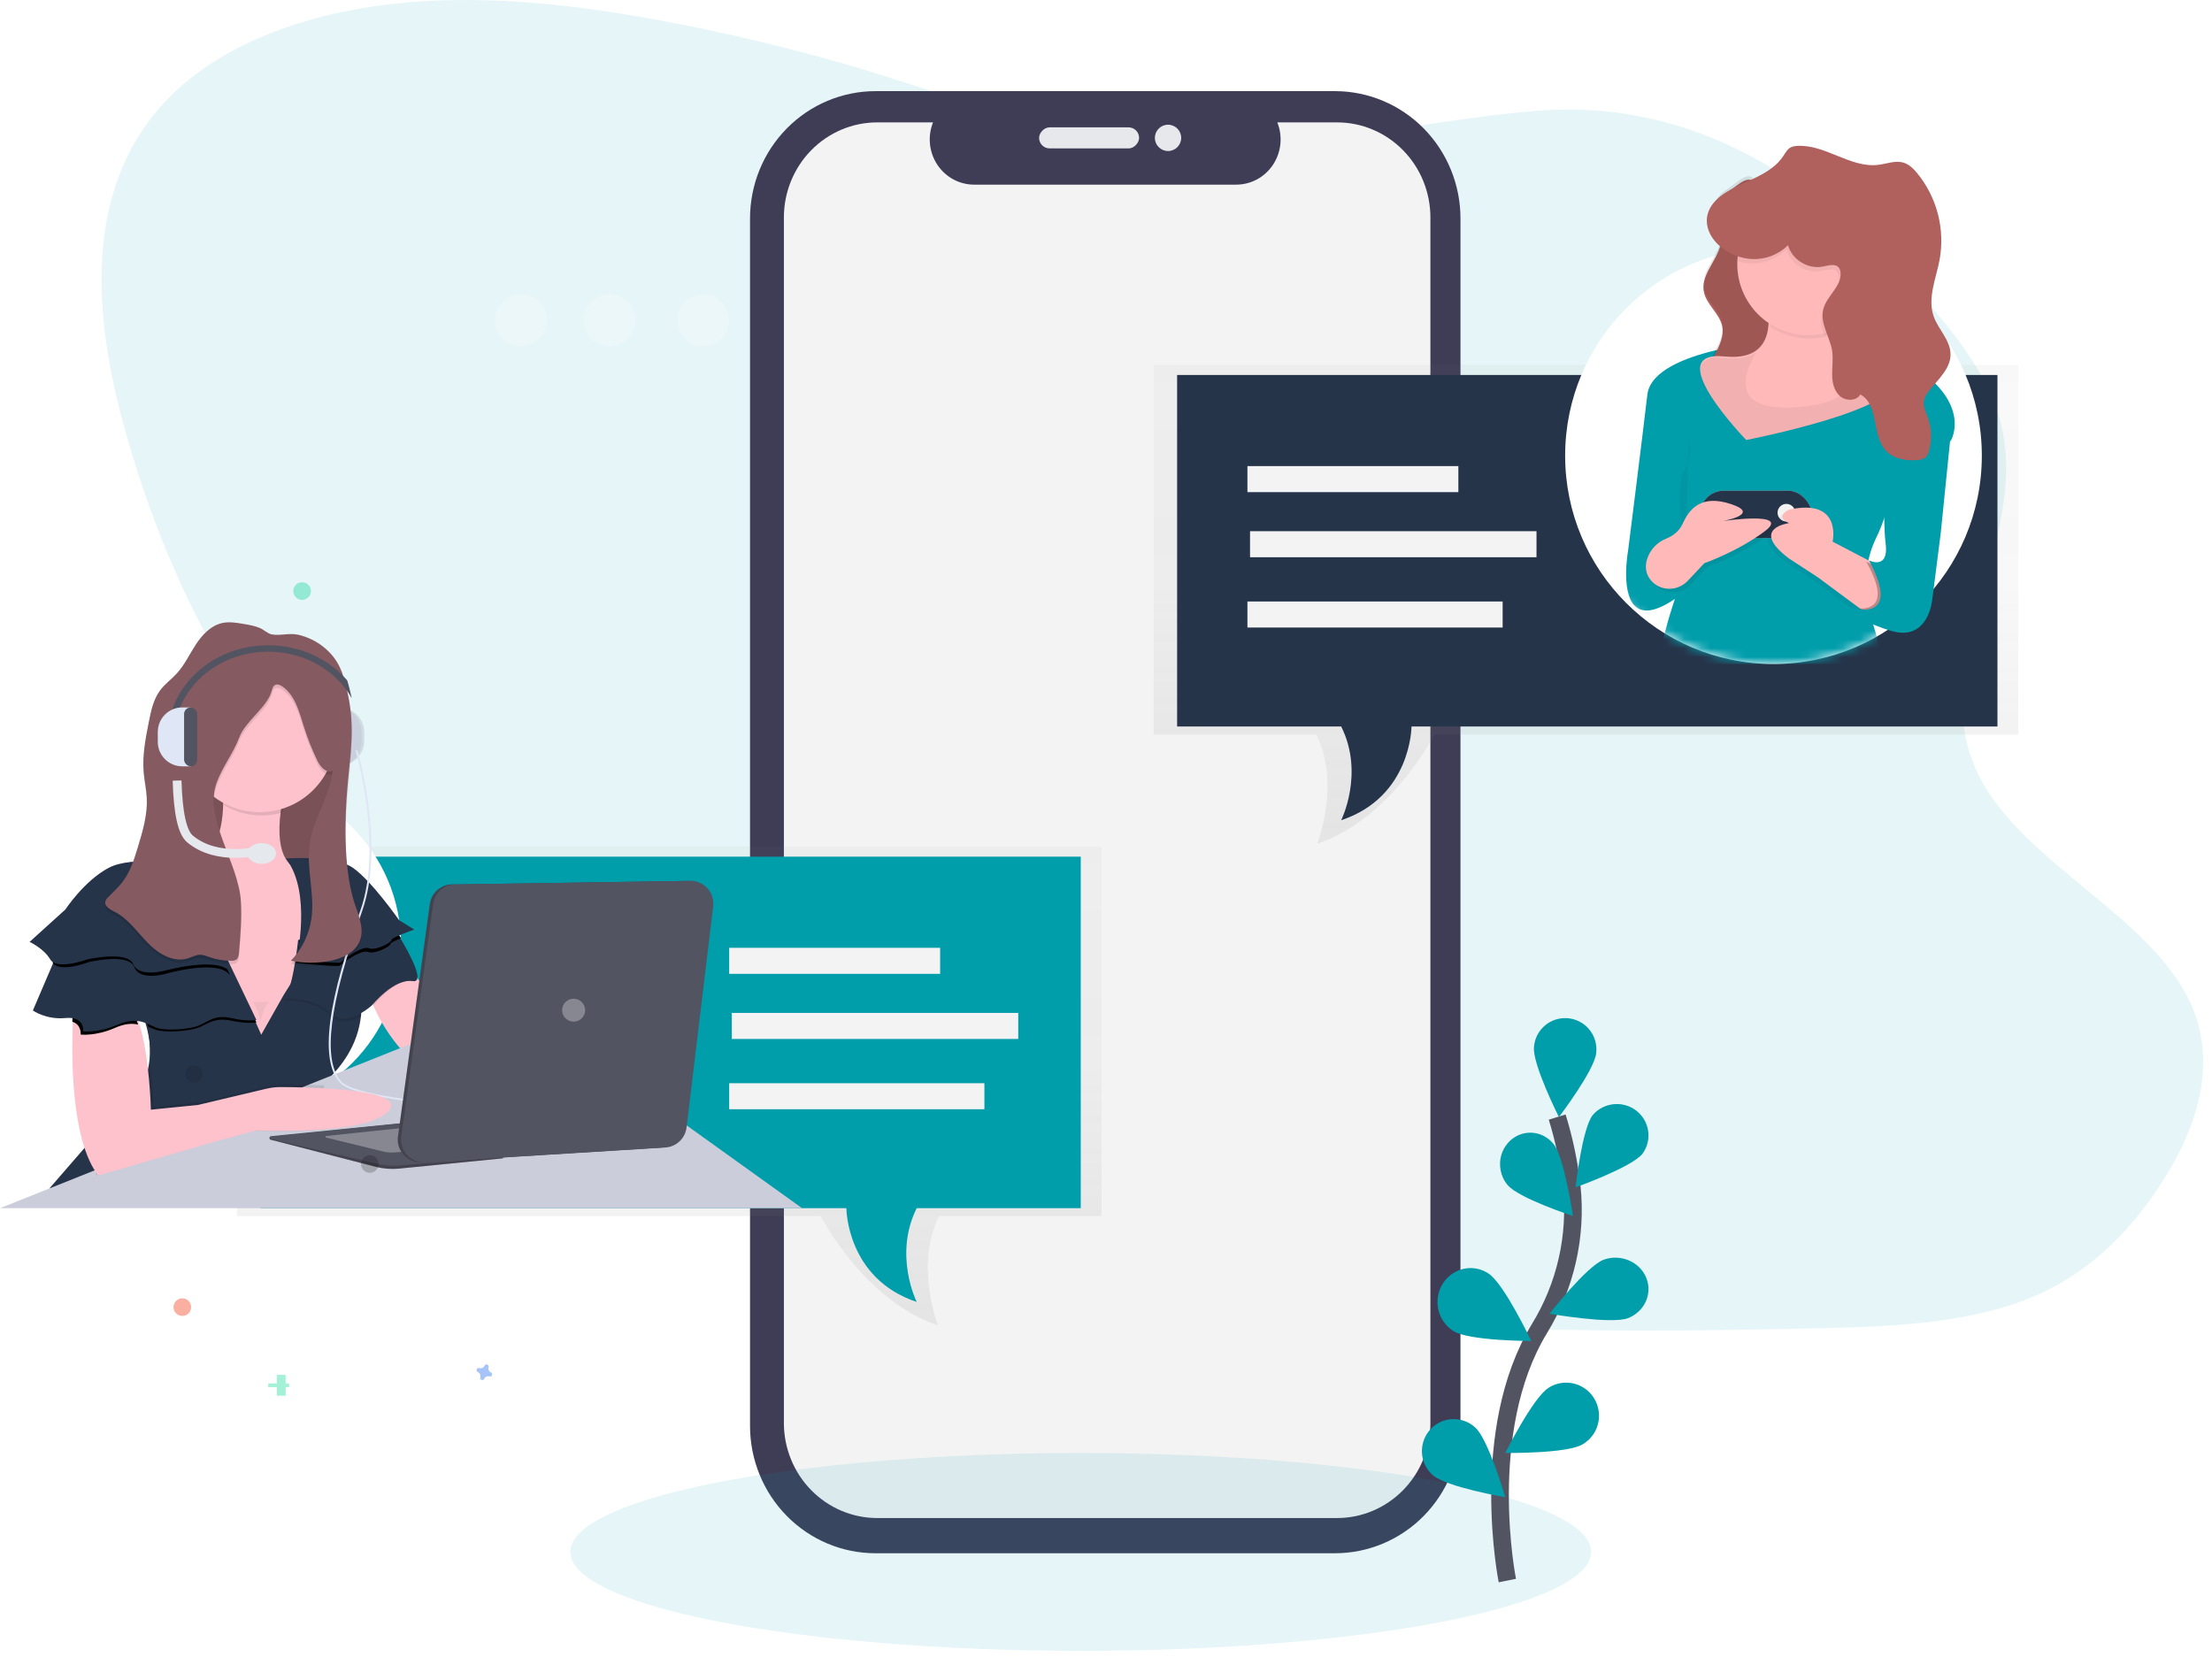 <svg xmlns="http://www.w3.org/2000/svg" xmlns:xlink="http://www.w3.org/1999/xlink" width="251" height="188" viewBox="0 0 251 188">
    <defs>
        <linearGradient id="prefix__a" x1="50%" x2="50%" y1="100%" y2="0%">
            <stop offset="0%" stop-color="gray" stop-opacity=".25"/>
            <stop offset="54%" stop-color="gray" stop-opacity=".12"/>
            <stop offset="100%" stop-color="gray" stop-opacity=".1"/>
        </linearGradient>
        <filter id="prefix__d" width="308.3%" height="350%" x="-108.3%" y="-130%" filterUnits="objectBoundingBox">
            <feOffset dy="2" in="SourceAlpha" result="shadowOffsetOuter1"/>
            <feGaussianBlur in="shadowOffsetOuter1" result="shadowBlurOuter1" stdDeviation="2"/>
            <feColorMatrix in="shadowBlurOuter1" result="shadowMatrixOuter1" values="0 0 0 0 0 0 0 0 0 0 0 0 0 0 0 0 0 0 0.5 0"/>
            <feMerge>
                <feMergeNode in="shadowMatrixOuter1"/>
                <feMergeNode in="SourceGraphic"/>
            </feMerge>
        </filter>
        <circle id="prefix__b" cx="23.641" cy="23.641" r="23.641"/>
    </defs>
    <g fill="none" fill-rule="evenodd">
        <g fill-rule="nonzero" opacity=".5" transform="translate(19.8 56.442)">
            <g fill="#47E6B1">
                <path d="M0.973 0H1.973V2.364H0.973z" transform="translate(10.638 99.586)"/>
                <path d="M0.973 0L1.391 0 1.391 2.364 0.973 2.364z" transform="translate(10.638 99.586) rotate(90 1.182 1.182)"/>
            </g>
            <g fill="#47E6B1">
                <path d="M0.973 0H1.973V2.364H0.973z" transform="translate(87.175 26.891)"/>
                <path d="M0.973 0L1.391 0 1.391 2.364 0.973 2.364z" transform="translate(87.175 26.891) rotate(90 1.182 1.182)"/>
            </g>
            <g fill="#47E6B1">
                <path d="M0.973 0H1.973V2.364H0.973z" transform="translate(96.04 85.402)"/>
                <path d="M0.973 0L1.391 0 1.391 2.364 0.973 2.364z" transform="translate(96.04 85.402) rotate(90 1.182 1.182)"/>
            </g>
            <g fill="#47E6B1">
                <path d="M0.973 0H1.973V2.364H0.973z" transform="translate(69.74)"/>
                <path d="M0.973 0L1.391 0 1.391 2.364 0.973 2.364z" transform="translate(69.74) rotate(90 1.182 1.182)"/>
            </g>
            <path fill="#4D8AF0" d="M35.906 99.31c-.225-.102-.34-.355-.266-.59.006-.019.01-.037.01-.055.008-.108-.057-.208-.159-.246-.101-.037-.215-.003-.28.083-.011.015-.02.031-.027.048-.101.225-.354.34-.59.266-.018-.006-.036-.01-.055-.01-.108-.007-.207.057-.245.16-.037.1-.004.215.083.28.015.01.031.02.048.026.225.101.34.355.266.59-.006.018-.01.036-.01.055-.008.108.057.208.159.245.101.038.215.004.28-.083.011-.015.02-.03.027-.048.101-.225.354-.34.59-.266.018.006.036.01.055.011.108.007.207-.058.245-.16.037-.101.004-.215-.083-.28-.015-.01-.031-.02-.048-.027zM8.127 54.978c-.225-.1-.34-.352-.266-.587.006-.017.01-.036.01-.054.008-.107-.057-.207-.158-.244-.102-.037-.216-.004-.28.083-.011.014-.02.03-.027.047-.101.224-.355.338-.59.265-.018-.006-.036-.01-.055-.01-.108-.008-.207.057-.245.158-.037.1-.003.214.083.279.015.01.031.02.048.026.225.1.34.353.266.587-.006.018-.01.036-.01.055-.012.11.052.213.155.252.103.04.22.005.285-.084.01-.015.02-.031.027-.048.1-.224.354-.338.59-.265.017.006.036.01.054.011.108.007.208-.058.245-.159.038-.1.004-.214-.083-.279-.015-.013-.031-.024-.049-.033zM23.198 67.094c-.225-.1-.34-.353-.266-.587.006-.018.01-.036.01-.054.008-.108-.057-.207-.159-.244-.101-.037-.215-.004-.28.083-.01.014-.02.03-.026.047-.102.224-.355.338-.59.265-.018-.006-.036-.01-.055-.011-.108-.007-.207.058-.245.159-.037.1-.003.214.083.279.015.01.031.02.048.026.225.1.34.353.266.587-.006.018-.01.036-.01.054-.012.11.052.213.155.253.103.04.22.005.285-.085.01-.014.02-.03.027-.047.1-.224.354-.338.59-.265.017.006.035.01.054.01.108.008.208-.057.245-.158.037-.1.004-.214-.083-.279-.015-.013-.031-.024-.05-.033zM109.782 100.191c-.225-.1-.34-.353-.266-.587.006-.018.01-.036.01-.054.008-.108-.057-.207-.159-.244-.101-.037-.215-.004-.28.082-.01.015-.02.031-.027.048-.1.224-.354.338-.59.264-.017-.005-.035-.009-.054-.01-.108-.007-.207.058-.245.159-.037.1-.004.214.083.279.015.01.031.02.048.026.225.1.34.353.266.587-.006.018-.01.036-.011.054-.011.11.052.213.156.253.103.04.22.004.285-.085.01-.014.02-.03.027-.047.1-.224.354-.338.59-.265.017.006.035.01.054.01.108.008.208-.057.245-.158.037-.1.004-.214-.083-.279-.015-.013-.031-.024-.05-.033z"/>
            <circle cx=".887" cy="91.903" r="1" fill="#F55F44"/>
            <circle cx="95.154" cy="8.865" r="1" fill="#4D8AF0"/>
            <circle cx="14.48" cy="10.638" r="1" fill="#47E6B1"/>
            <circle cx="96.04" cy="48.168" r="1" fill="#F55F44"/>
        </g>
        <g transform="translate(11.525)">
            <path fill="#009DAB" fill-rule="nonzero" d="M116.448 16.408c-8.539-1.022-16.525-4.163-24.584-6.82C82.9 6.65 73.755 4.29 64.487 2.526 54.613.64 44.434-.59 34.535.289c-9.899.879-19.557 4.038-25.871 9.814-10.697 9.798-9.794 24.65-6.261 37.74 4.192 15.53 11.44 30.883 23.305 44.11 8.433 9.402 19.015 17.542 29.503 25.622 5.929 4.559 11.913 9.15 18.838 12.735 6.442 3.33 13.556 5.719 20.619 8.073 7.542 2.516 15.102 5.047 22.889 6.97 24.854 6.14 51.019 5.948 76.601 5.402 9.004-.19 18.415-.504 25.968-4.015 5.886-2.745 10.08-7.193 13.258-11.935 4.158-6.213 6.783-13.627 3.83-20.557-4.353-10.22-19.271-16.242-24.238-26.308-6.364-12.916 5.998-26.568 2.5-40.013-1.455-5.593-5.558-10.649-9.906-15.363-10.371-11.242-24.156-21.481-42.683-19.985-15.686 1.262-29.993 5.801-46.44 3.83z" opacity=".1"/>
            <g>
                <path fill="#3F3D56" fill-rule="nonzero" d="M81.514 39.432h-.898V14.456c0-3.834-1.5-7.511-4.172-10.222C73.774 1.523 70.151 0 66.374 0H14.242c-3.777 0-7.4 1.523-10.07 4.234C1.5 6.944 0 10.622 0 14.456v137.02c0 3.834 1.5 7.511 4.171 10.222 2.671 2.711 6.294 4.234 10.07 4.234h52.133c3.777 0 7.4-1.523 10.07-4.234 2.671-2.71 4.172-6.388 4.171-10.221V57.21h.899V39.432z" transform="translate(73.582 10.343)"/>
                <g fill="#E6E8EC" fill-rule="nonzero" transform="translate(73.582 10.343) matrix(1 0 0 -1 32.801 6.797)">
                    <rect width="11.348" height="2.389" y=".299" rx="1.195" transform="rotate(180 5.674 1.493)"/>
                    <circle cx="14.632" cy="1.493" r="1.493" transform="rotate(180 14.632 1.493)"/>
                </g>
                <path fill="#F3F3F4" d="M59.833 3.546c.633 1.581.452 3.38-.483 4.797-.935 1.418-2.501 2.268-4.177 2.268H25.425c-1.676 0-3.242-.85-4.176-2.268-.935-1.417-1.116-3.216-.483-4.797h-6.331c-2.81 0-5.504 1.137-7.49 3.162-1.987 2.024-3.103 4.77-3.103 7.632v136.802c0 2.863 1.116 5.608 3.102 7.632 1.987 2.025 4.681 3.162 7.49 3.162h52.177c2.81 0 5.504-1.137 7.49-3.162 1.987-2.024 3.103-4.77 3.103-7.632V14.34c0-2.863-1.116-5.608-3.103-7.632-1.986-2.025-4.68-3.162-7.49-3.162h-6.778z" transform="translate(73.582 10.343)"/>
            </g>
            <ellipse cx="111.111" cy="176.123" fill="#009DAB" fill-rule="nonzero" opacity=".1" rx="57.92" ry="11.229"/>
            <path stroke="#535461" stroke-width="2" d="M159.517 179.374s-3.416-16.946 3.62-28.56c2.981-4.852 4.275-10.521 3.686-16.155-.303-2.673-.856-5.312-1.651-7.886"/>
            <path fill="#009DAB" fill-rule="nonzero" d="M169.602 119.49c-.179 1.95-4.233 7.283-4.233 7.283s-3.012-5.981-2.832-7.933c.091-1.282.868-2.414 2.03-2.96 1.164-.546 2.53-.42 3.575.328 1.043.749 1.601 2.003 1.457 3.28l.003.002zM174.862 130.928c-1.225 1.543-7.604 3.824-7.604 3.824s.73-6.674 1.956-8.218c1.254-1.444 3.435-1.655 4.947-.477 1.512 1.177 1.818 3.325.695 4.87h.006zM173.206 149.595c-1.93.721-8.903-.502-8.903-.502s4.219-5.412 6.15-6.134c1.92-.685 4.064.22 4.816 2.032.753 1.812-.166 3.862-2.063 4.604zM168.07 163.909c-1.759 1.075-8.791.983-8.791.983s3.169-6.325 4.928-7.4c1.14-.722 2.576-.77 3.76-.124 1.183.646 1.928 1.884 1.95 3.24.021 1.355-.684 2.617-1.846 3.3zM159.546 134.483c1.234 1.5 7.416 3.52 7.416 3.52s-.97-6.672-2.202-8.169c-.792-.99-2.035-1.46-3.253-1.23-1.218.23-2.223 1.126-2.63 2.344-.405 1.217-.15 2.568.669 3.535zM153.402 151.057c1.754 1.127 8.832 1.13 8.832 1.13s-3.103-6.532-4.86-7.661c-1.136-.752-2.578-.817-3.775-.17-1.196.645-1.96 1.903-2.002 3.29-.04 1.389.649 2.692 1.805 3.411zM151.073 167.422c1.488 1.333 8.206 2.495 8.206 2.495s-1.912-6.575-3.402-7.908c-.96-.886-2.32-1.184-3.558-.78-1.24.405-2.166 1.448-2.424 2.732-.259 1.283.19 2.607 1.176 3.463l.002-.002z"/>
            <circle cx="47.577" cy="36.348" r="2.955" fill="#FFF" fill-rule="nonzero" opacity=".2"/>
            <circle cx="57.624" cy="36.348" r="2.955" fill="#FFF" fill-rule="nonzero" opacity=".2"/>
            <circle cx="68.262" cy="36.348" r="2.955" fill="#FFF" fill-rule="nonzero" opacity=".2"/>
        </g>
        <g fill-rule="nonzero">
            <path fill="url(#prefix__a)" d="M98.109.032V41.98H31.863s-4.89 9.602-13.302 12.395c0 0 2.684-6.802-.118-12.395H0V.032h98.109z" opacity=".5" transform="translate(130.91 41.371)"/>
            <path fill="#26344A" d="M95.745 1.182v39.894h-66.49s0 7.978-7.978 10.638c0 0 2.66-5.32 0-10.638H2.66V1.182h93.085z" transform="translate(130.91 41.371)"/>
            <g fill="#F3F3F4">
                <path d="M0 0H23.936V2.955H0zM.296 7.388H32.802V10.343H.296zM0 15.366H28.96V18.321H0z" transform="translate(130.91 41.371) translate(10.638 11.525)"/>
            </g>
        </g>
        <g fill-rule="nonzero">
            <path fill="url(#prefix__a)" d="M98.109.032V41.98H31.863s-4.89 9.602-13.302 12.395c0 0 2.684-6.802-.118-12.395H0V.032h98.109z" opacity=".5" transform="translate(26.891 96.04) matrix(-1 0 0 1 98.109 0)"/>
            <path fill="#009DAB" d="M2.66 1.182v39.894h66.489s0 7.978 7.979 10.638c0 0-2.66-5.32 0-10.638h18.617V1.182H2.66z" transform="translate(26.891 96.04)"/>
            <g fill="#F3F3F4">
                <path d="M0 0H23.936V2.955H0zM.296 7.388H32.802V10.343H.296zM0 15.366H28.96V18.321H0z" transform="translate(26.891 96.04) translate(55.851 11.525)"/>
            </g>
        </g>
        <g>
            <g transform="translate(177.6 16.548) translate(0 11.525)">
                <mask id="prefix__c" fill="#fff">
                    <use xlink:href="#prefix__b"/>
                </mask>
                <use fill="#FFF" xlink:href="#prefix__b"/>
                <path fill="#009DAB" fill-rule="nonzero" d="M43.954 21.517c-.047.14-.106.274-.176.403l-2.58 1.962-.328.251-4.303 3.273s.395.688-.17 2.705c-.298 1.022-.686 2.015-1.159 2.97-.39.82-.679 1.686-.858 2.576v.04c-.032.164-.06.327-.083.488-.24 1.608-.193 3.245.138 4.837.004.022.008.043.014.064.09.431.176.725.21.834l.017.051s.091.243.228.666l.011.038c.485 1.504.844 3.044 1.075 4.606H10.516c.46-2.409 1.078-4.785 1.85-7.114l.093-.276c-.155.106-.307.206-.453.297-1.765 1.104-2.937 1.22-3.705.794-2.14-1.186-1.156-6.577-1.156-6.577s1.638-12.986 2.183-17.687c.313-2.703 4.321-4.233 7.87-5.066 1.803-.416 3.631-.713 5.473-.889h.038s-.053.065-.142.19l-.012.015c-.066.087-.152.198-.247.334-.627.855-1.148 1.783-1.55 2.764-.589 1.544-.69 3.23 1.032 4.086.868.433 2.196.656 4.155.549 3.028-.167 4.687-.797 5.52-1.599.354-.327.594-.759.685-1.231.218-1.15-.484-2.361-.972-3.038-.135-.187-.28-.366-.433-.538l4.977.354c2.438.16 4.731 1.213 6.437 2.957.117.119.231.244.341.378 2.175 2.514 1.77 4.67 1.454 5.533z" mask="url(#prefix__c)"/>
            </g>
            <g fill-rule="nonzero" transform="translate(177.6 16.548) translate(9.16)">
                <path fill="#B0605D" d="M9.42 5.161c-.627.423-1.284.912-1.506 1.63-.36 1.158.544 2.32.632 3.53.163 2.196-2.348 4.012-1.978 6.186.253 1.49 1.796 2.502 2.093 3.98.433 2.161-1.932 4.066-1.746 6.255.1 1.17.92 2.163 1.851 2.887 1.309 1.014 2.875 1.65 4.526 1.839-.11-1.879-1.519-3.59-1.276-5.457.167-1.28 1.076-2.328 1.603-3.509.925-2.073.628-4.473.075-6.672-.554-2.198-1.356-4.372-1.396-6.633-.025-1.365.622-3.369.147-4.663-.576-1.57-1.951-.097-3.026.627z"/>
                <path fill="#000" d="M9.42 4.777c-.627.423-1.284.912-1.506 1.63-.36 1.159.544 2.32.632 3.53.163 2.197-2.348 4.012-1.978 6.186.253 1.49 1.796 2.502 2.093 3.98.433 2.161-1.932 4.066-1.746 6.256.1 1.169.92 2.162 1.851 2.886 1.309 1.014 2.875 1.65 4.526 1.839-.11-1.879-1.519-3.59-1.276-5.457.167-1.28 1.076-2.328 1.603-3.508.925-2.074.628-4.474.075-6.672-.554-2.199-1.356-4.373-1.396-6.634-.025-1.365.622-3.368.147-4.663-.576-1.57-1.951-.097-3.026.627z" opacity=".1"/>
                <path fill="#FFB9B9" d="M11.385 33.386s-9.937-10.239-2.438-9.48c1.7.172 2.852-.135 3.615-.711.87-.656 1.236-1.661 1.337-2.71.206-2.086-.64-4.36-.64-4.36s10.125-8.154 8.063 2.085c-.227 1.04-.359 2.1-.394 3.164-.034 2.173.673 3.006 1.665 3.347 1.672.578 4.158-.231 5.29 1.642 2.063 3.42-16.498 7.023-16.498 7.023z"/>
                <path fill="#000" d="M21.616 18.248c-.23 1.047-.363 2.114-.399 3.186-.273.095-.552.175-.834.238-2.164.49-4.434.077-6.29-1.145.21-2.1-.647-4.39-.647-4.39s10.26-8.196 8.17 2.111z" opacity=".05"/>
                <path fill="#FFB9B9" d="M26.507 13.425c0 4.454-3.612 8.065-8.067 8.065-4.456 0-8.068-3.61-8.068-8.065 0-.15 0-.3.013-.448.25-4.355 3.917-7.723 8.279-7.601 4.362.121 7.837 3.687 7.843 8.05z"/>
                <path fill="#000" d="M11.385 33.386s-9.937-10.024-2.438-9.281c1.7.169 2.852-.132 3.615-.696-1.442 2.383-3.084 6.664 4.26 6.265 6.721-.372 6.607-3.022 5.77-4.763 1.673.566 4.16-.227 5.292 1.607 2.062 3.341-16.5 6.868-16.5 6.868zM4.896 32.619s.392 3.021-.391 3.965c-.784.944-.98 5.287 0 7.931l.391-11.896z" opacity=".05"/>
                <rect width="12.677" height="5.373" x="6.147" y="39.143" fill="#CDD0DB" rx="2.686"/>
                <rect width="12.677" height="5.373" x="6.147" y="39.143" fill="#000" opacity=".05" rx="2.686"/>
                <rect width="12.677" height="5.373" x="6.147" y="39.143" fill="#26344A" rx="2.686"/>
                <circle cx="15.943" cy="41.637" r="1" fill="#F3F3F4"/>
                <path fill="#000" d="M.533 47.245c.35-1.042 1.139-1.876 2.158-2.28.654-.271 1.45-.766 1.853-1.668.752-1.672 2.09-3.396 5.527-2.247 3.438 1.15-.955 1.916-.955 1.916s7.83-1.15 4.775 1.149c-3.056 2.299-6.876 3.64-6.876 3.64l-1.881 1.997c-1.146 1.22-3.136 1.215-4.202-.084-.477-.586-.727-1.375-.399-2.423z" opacity=".067"/>
                <path fill="#FFB9B9" d="M.15 46.861c.348-1.042 1.138-1.876 2.157-2.28.653-.271 1.45-.765 1.853-1.668.752-1.672 2.09-3.396 5.527-2.246 3.437 1.149-.955 1.915-.955 1.915s7.83-1.15 4.774 1.15c-3.055 2.298-6.875 3.639-6.875 3.639L4.75 49.369c-1.146 1.22-3.136 1.214-4.202-.085-.477-.586-.727-1.375-.399-2.423z"/>
                <path fill="#000" d="M26.891 50.857l-1.331 3.252-1.712-1.26-4.756-3.523-3.233-2.104c-4.565-3.444 0-4.018 0-4.018-1.712-.765 0-1.53 0-1.53 6.087-1.34 4.945 3.635 4.945 3.635l3.856 2.01 1.28.668.951 2.87z" opacity=".05"/>
                <path fill="#FFB9B9" d="M27.275 50.473l-1.331 3.252-1.712-1.26-4.755-3.523-3.234-2.104c-4.565-3.443 0-4.017 0-4.017-1.712-.766 0-1.53 0-1.53 6.087-1.34 4.946 3.634 4.946 3.634l3.855 2.01 1.28.668.951 2.87z"/>
                <path fill="#000" d="M27.275 50.6l-1.344 3.125-1.729-1.211c1.558.053 3.398-.668.813-5.313l1.292.642.968 2.757z" opacity=".267"/>
                <path fill="#009DAB" d="M34.21 31.468l.364 1.495-1.121 11.047-.946 7.412s-.378 4.941-4.729 3.61c-4.35-1.33-4.728-2.66-4.728-2.66s6.242 2.09 2.27-5.321c0 0 2.27 1.14 1.89-1.9-.377-3.041 0-8.362 0-8.362l7-5.321z"/>
                <path fill="#000" d="M26.507 13.526c0 3.814-2.609 7.12-6.285 7.964-.27-.79-.461-1.576-.264-2.375.375-1.552 2.15-2.684 1.953-4.27-.019-.179-.084-.35-.187-.497-.396-.528-1.203-.266-1.845-.135-1.659.335-3.475-.799-3.926-2.45-1.47 1.463-3.625 1.969-5.58 1.31.248-4.41 3.917-7.82 8.28-7.697 4.363.123 7.838 3.734 7.845 8.15h.01z" opacity=".05"/>
                <path fill="#B0605D" d="M16.13 11.284c.448 1.633 2.27 2.754 3.929 2.422.643-.128 1.45-.387 1.847.135.101.145.163.314.179.49.199 1.571-1.573 2.689-1.955 4.226-.393 1.582.752 3.109 1.006 4.719.133.881 0 1.78 0 2.67 0 .89.21 1.848.872 2.442.661.594 1.879.605 2.324-.17 2.115 1.119 1.27 4.581 2.876 6.353.885.977 2.341 1.211 3.655 1.087.307-.005.607-.101.859-.278.217-.214.364-.49.42-.789.332-1.254.275-2.58-.163-3.8-.21-.585-.513-1.174-.434-1.789.06-.48.348-.9.652-1.277 1.01-1.252 2.387-2.461 2.377-4.07-.009-1.608-1.403-2.818-1.924-4.32-.708-2.054.274-4.254.678-6.388.64-3.504-.296-7.111-2.557-9.863-.41-.492-.885-.968-1.504-1.163-.926-.297-1.913.116-2.88.237-3.195.4-6.091-2.392-9.297-2.142-.213.008-.422.056-.617.14-.415.202-.639.647-.896 1.03C14.162 3.3 11.38 3.903 9.2 5.214c-6.357 3.827 2.058 10.756 6.93 6.07z"/>
            </g>
        </g>
        <g transform="translate(0 70.626)">
            <circle cx="26.596" cy="36.643" r="18.913" fill="#FFF"/>
            <g fill-rule="nonzero">
                <path fill="#DFE6F5" d="M38.263 16.344h-.961V9.658h.961c1.53 0 2.769 1.246 2.769 2.783v1.113c.002.74-.29 1.449-.808 1.972-.52.524-1.225.818-1.96.818z"/>
                <rect width="1.492" height="6.686" x="36.556" y="9.658" fill="#535461" rx=".746" transform="rotate(-180 37.302 13)"/>
                <g fill="#000" opacity=".1" transform="translate(36.556 9.658)">
                    <path d="M1.934 6.6H.949V.024h.985C3.5.025 4.77 1.25 4.77 2.76v1.095c.001.727-.297 1.424-.829 1.94-.532.514-1.254.803-2.007.803z"/>
                    <rect width="1.672" height="6.569" x=".113" y=".03" rx=".836" transform="rotate(-180 .95 3.315)"/>
                </g>
                <path fill="#865A61" d="M21.635 13.001H38.794V30.831H21.635z"/>
                <path fill="#000" d="M21.635 10.401H38.794V28.231H21.635z" opacity=".1"/>
                <path fill="#FDC2CC" d="M38.048 27.603l-1.024 7.435-.483 3.494-.178 1.284-1.487 2.896-2.732 5.316-5.269.632-9.269-13.056s-4.853-9.264 2.526-8.423c4.137.473 5.121-3.226 5.195-6.567.019-1.682-.134-3.362-.455-5.013l7.377 3.58c-.171.798-.3 1.53-.387 2.2-.36 2.734-.061 4.44.562 5.473 1.661 2.752 5.624.75 5.624.75z"/>
                <path fill="#000" d="M32.453 19.302c-.174.825-.304 1.584-.392 2.275-.774.225-1.574.339-2.379.338-1.482.003-2.939-.386-4.23-1.13.02-1.74-.135-3.476-.46-5.184l7.46 3.7z" opacity=".1"/>
                <ellipse cx="29.468" cy="13.001" fill="#FDC2CC" rx="8.579" ry="8.543"/>
                <path fill="#26344A" d="M41.03 61.523L5.594 64.261l5.745-6.626c6.165-3.724 6.112-8.841 5.293-12.016-.254-1.017-.638-1.999-1.143-2.92l12.247.057h.104l1.006 2.261.046.102.75 1.682 2.553-4.522.888-1.415.496-.795s7.343-1.684 7.448 2.629c.013.495-.007.99-.058 1.483-.366 3.471-2.287 5.78-3.878 7.352-1.809 1.787 3.937 9.99 3.937 9.99z"/>
                <path fill="#26344A" d="M36.802 52.552c-.26 1.031.394 2.804 1.262 4.544-4.16.447-8.722.214-8.722.214l-4.68 1.274-13.178 3.82c-.574-.742-1.033-1.673-1.412-2.723l1.305-1.52c4.11-2.507 5.453-5.64 5.649-8.4.078-1.251-.044-2.508-.363-3.721-.253-1.026-.637-2.015-1.14-2.943l12.232.057h.103l1.006 2.28.046.104.748 1.697 2.55-4.562.885-1.428.495-.802s7.334-1.7 7.44 2.654c.013.5-.007.999-.058 1.496-.365 3.5-2.284 5.829-3.873 7.415-.147.151-.249.34-.295.544z"/>
                <path fill="#FDC2CC" d="M64.527 57.752c-.211 2.52-6.347-.841-6.347-.841s-1.905-.63-8.358-4.727c-3.277-2.08-5.86-5.074-7.426-8.609-.247-.546-.453-1.11-.618-1.685l4.446-3.26 1.297 1.969 4.31 6.54 6.348 4.197s6.56 3.895 6.348 6.416z"/>
                <path fill="#CBCDDA" d="M91.017 66.489L0 66.489 9.112 62.844 31.89 53.729 46.416 47.917 65.125 47.917z"/>
                <path fill="#535461" d="M30.737 58.385l26.014-2.668.32 5.113-11.89 1.177c-.82.066-1.646.002-2.446-.19l-12.02-3.099c-.08-.02-.132-.094-.127-.176.005-.081.068-.147.149-.157z"/>
                <path fill="#000" d="M30.737 58.385l26.014-2.668.32 5.113-11.89 1.177c-.82.066-1.646.002-2.446-.19l-12.02-3.099c-.08-.02-.132-.094-.127-.176.005-.081.068-.147.149-.157z" opacity=".2"/>
                <path fill="#535461" d="M30.739 58.316l26.015-2.599.318 4.981-11.795.937c-.813.066-1.632.004-2.425-.182l-12.135-2.811c-.08-.019-.134-.092-.13-.172.006-.08.07-.145.152-.154z"/>
                <path fill="#FFF" d="M37.008 58.293l13.925-1.461.17 2.8-6.313.529c-.435.036-.873.001-1.298-.104l-6.495-1.582c-.042-.01-.07-.051-.068-.096.003-.044.036-.08.08-.086z" opacity=".3"/>
                <path fill="#000" d="M47.373 40.554c-.08.11-.222.16-.438.13-2.063-.309-4.435 2.665-4.435 2.665l-.12.11c-.24-.533-.441-1.082-.602-1.645l4.331-3.183 1.264 1.923zM40.969 44.741c-1.015.575-2.413.987-3.502-.118-1.883-1.913-5.182-1.659-5.387-1.647.336-.047.635-.751.889-1.694l.503-.83s7.448-1.753 7.556 2.75c.013.513-.007 1.028-.06 1.54z" opacity=".1"/>
                <path fill="#000" d="M37.302 34.916l-.644 4.855-1.45 2.946c-.9-.24-1.83-.331-2.755-.27 1.022-.147 1.682-6.8 1.682-6.8l.06-.013 3.107-.718z" opacity=".1"/>
                <path fill="#26344A" d="M46.825 40.717c-2.138-.314-4.597 2.725-4.597 2.725s-2.887 2.724-4.812.838c-1.864-1.827-5.133-1.584-5.336-1.573 1.063-.144 1.75-6.656 1.75-6.656l.061-.013 10.261-2.236s.612.919 1.303 2.089c1.246 2.107 2.747 5.029 1.37 4.826z"/>
                <path fill="#000" d="M44.318 36.48c.107.206-1.703 1.236-2.553.927-.85-.31-2.98 1.335-3.193 1.545-.212.21-5-.31-5-.31.198-.87.341-1.753.428-2.642l10.212-2.198s.61.903 1.296 2.053c-.635.253-1.242.524-1.19.625z"/>
                <path fill="#000" d="M38.42 27.504l-1.054 7.569-.497 3.558c-1.456-.108-3.222-.301-3.222-.301s1.845-7.61-1.194-11.574c0 0 .064 0 .18-.012 1.706 2.799 5.788.76 5.788.76z" opacity=".1"/>
                <path fill="#26344A" d="M32.453 26.8s5.455-.424 7.594 1.061c2.14 1.486 5.242 5.943 5.242 5.943L47 34.865s-2.674.955-2.566 1.168c.107.213-1.712 1.273-2.567.954-.854-.318-2.995 1.376-3.208 1.592-.214.217-5.027-.318-5.027-.318s1.816-7.535-1.18-11.46z"/>
                <path fill="#DFE6F5" d="M71.614 56.089c-1.236-.03-30.283-.779-33.056-3.853-2.953-3.273-.087-12.705 2.327-19.515 2.626-7.414-.505-18.06-.536-18.18l.206-.054c.032.122 3.18 10.83.531 18.304-3.753 10.595-4.53 16.91-2.37 19.303 2.714 3.006 32.602 3.78 32.904 3.78l-.006.215z"/>
                <path fill="#535461" d="M51.606 29.748l26.632-.404c.693.071 1.33.417 1.765.96.435.543.634 1.238.55 1.928l-3.021 25.093c-.15 1.244-1.17 2.203-2.423 2.279l-27.22 1.68c-.781.047-1.541-.26-2.07-.834-.529-.575-.77-1.357-.656-2.128l3.614-26.371c.201-1.37 1.447-2.34 2.829-2.203z"/>
                <path fill="#000" d="M51.606 29.748l26.632-.404c.693.071 1.33.417 1.765.96.435.543.634 1.238.55 1.928l-3.021 25.093c-.15 1.244-1.17 2.203-2.423 2.279l-27.22 1.68c-.781.047-1.541-.26-2.07-.834-.529-.575-.77-1.357-.656-2.128l3.614-26.371c.201-1.37 1.447-2.34 2.829-2.203z" opacity=".2"/>
                <path fill="#535461" d="M51.977 29.748l26.63-.404c.694.07 1.331.415 1.767.958.437.543.636 1.239.552 1.93l-3.02 25.093c-.15 1.244-1.17 2.203-2.423 2.279l-27.222 1.68c-.78.047-1.54-.26-2.069-.834-.529-.575-.77-1.357-.656-2.128L49.15 31.95c.201-1.37 1.446-2.34 2.827-2.203z"/>
                <ellipse cx="65.092" cy="44.017" fill="#FFF" opacity=".3" rx="1.306" ry="1.3"/>
                <path fill="#000" d="M38.048 57.102c-4.158.447-8.717.214-8.717.214l-4.678 1.272-13.17 3.815c-.573-.74-1.032-1.67-1.411-2.719l1.305-1.52c4.107-2.504 5.449-5.634 5.645-8.39.351 2.741.41 5.21.41 5.21l5.31-.53 7.715-1.831c.532-.126 1.076-.19 1.622-.19 1.005 0 2.793.023 4.703.126-.255 1.03.399 2.802 1.266 4.543z" opacity=".1"/>
                <path fill="#000" d="M43.755 55.457c-2.439 2.864-14.953 2.228-14.953 2.228l-4.667 1.273-13.15 3.817c-.058-.075-.115-.15-.167-.23L41.42 53.49c1.954.394 3.153 1.008 2.334 1.968z" opacity=".1"/>
                <path fill="#FDC2CC" d="M44.127 55.417c-2.455 2.879-15.05 2.24-15.05 2.24l-4.697 1.278-13.235 3.84C8.033 58.744 8.102 49.138 8.27 45.252c.047-1.043.098-1.674.098-1.674s4.483-2.773 6.511 0c.362.494.666 1.185.923 1.986 1.176 3.696 1.32 9.745 1.32 9.745l5.337-.534 7.754-1.842c.534-.127 1.081-.191 1.63-.19 3.214.009 14.39.202 12.283 2.674z"/>
                <path fill="#000" d="M15.667 45.648c-.675-.151-1.494-.118-2.604.369-2.222.983-3.913.765-3.913.765s.136-1.116-.944-1.455c.046-1.07.097-1.718.097-1.718s4.442-2.844 6.452 0c.356.507.658 1.216.912 2.039zM29.095 45.405c-.07.014-1.03.185-2.878-.202-1.92-.403-2.665.402-3.732.806-1.066.404-3.833.605-4.903.203-.253-.096-.506-.218-.774-.327-.254-.974-.637-1.914-1.141-2.797l12.272.054 1.113 2.167.043.096z"/>
                <path fill="#26344A" d="M29.095 45.127s-.95.214-2.853-.214c-1.902-.427-2.641.428-3.698.857-1.057.428-3.805.642-4.862.213-1.056-.428-2.113-1.283-4.336-.32-2.223.962-3.91.748-3.91.748s.211-1.713-2.007-1.502c-2.219.21-3.699-.856-3.699-.856l2.358-5.514.707-1.656 17.682-1.224h.084l4.534 9.468z"/>
                <path fill="#000" d="M26.111 40.102c-1.162-1.975-7.29-.22-7.29-.22s-2.96.878-3.594-.767c-.634-1.646-5.17-.553-5.17-.553s-3.292 1.281-4.089.052l.708-1.698 17.67-1.257 1.765 4.443z"/>
                <path fill="#26344A" d="M20.982 27.547s-5.875-1.155-8.652.316c-2.776 1.47-4.912 4.726-4.912 4.726l-4.06 3.677S4.958 37 5.706 38.26c.747 1.26 4.166 0 4.166 0s4.594-1.05 5.235.525c.641 1.576 3.632.735 3.632.735s6.196-1.681 7.371.21l-5.13-12.184z"/>
                <path fill="#000" d="M27.59.545c-.788-.133-1.598-.262-2.378-.092-1.286.28-2.267 1.327-2.99 2.43-.721 1.103-1.282 2.327-2.173 3.299-.597.65-1.33 1.174-1.861 1.879-.783 1.037-1.055 2.361-1.308 3.638-.37 1.874-.74 3.776-.577 5.683.082.957.3 1.898.35 2.86.104 1.933-.465 3.83-1.026 5.681-.389 1.28-.79 2.583-1.56 3.675-.509.725-1.163 1.331-1.785 1.96-.15.127-.264.294-.328.48-.134.548.524.916 1.027 1.163 1.538.77 2.548 2.273 3.744 3.51 1.197 1.239 2.909 2.302 4.555 1.805.488-.148.95-.428 1.46-.419.342.006.67.146.995.26.809.285 1.66.428 2.517.423.19.016.38-.023.547-.114.254-.173.303-.52.328-.827.161-1.925.32-3.856.212-5.784-.245-4.366-4.266-9.417-2.737-13.514.665-1.787 1.88-3.325 2.554-5.109.71-1.88 3.21-3.406 3.707-5.354.056-.22.132-.458.324-.572.263-.163.606-.02.86.155 1.44.996 1.909 2.868 2.432 4.54.422 1.348.945 2.661 1.564 3.93.342.686 1.077 1.481 1.72 1.065-.324 2.892-2.194 5.418-2.618 8.297-.412 2.806.588 5.673.2 8.48-.255 1.808-1.071 3.49-2.332 4.806 1.423.284 2.886.297 4.314.039 1.448-.262 2.997-.95 3.519-2.33.57-1.518-.311-3.147-.76-4.708-1.075-3.751-.992-8.189-.65-12.078.35-3.998.877-7.5-.016-11.413-.219-.96-.441-1.928-.86-2.818-.884-1.87-2.7-3.209-4.69-3.68-1.026-.243-2.073.133-3.029-.045-.481-.09-.912-.553-1.38-.74-.6-.246-1.243-.356-1.872-.461z" opacity=".1"/>
                <path fill="#865A61" d="M40.844 36.117c-.522 1.38-2.071 2.068-3.52 2.33-1.428.257-2.892.244-4.315-.039 1.261-1.317 2.077-2.998 2.333-4.807.389-2.81-.612-5.677-.2-8.482.423-2.88 2.294-5.407 2.618-8.3-.643.416-1.384-.376-1.721-1.066-.62-1.269-1.142-2.582-1.564-3.93-.524-1.673-.992-3.548-2.432-4.541-.254-.176-.598-.318-.861-.154-.193.114-.268.355-.324.572-.495 1.945-2.998 3.474-3.706 5.355-.674 1.784-1.89 3.318-2.555 5.11-1.524 4.096 2.498 9.148 2.738 13.515.107 1.928-.053 3.861-.213 5.785-.026.308-.075.656-.33.829-.166.09-.355.13-.544.114-.855.005-1.704-.137-2.511-.421-.325-.115-.651-.254-.996-.26-.508-.008-.972.273-1.46.419-1.646.497-3.359-.566-4.554-1.805-1.196-1.238-2.209-2.738-3.746-3.504-.503-.252-1.161-.616-1.027-1.164.065-.186.178-.352.328-.48.623-.629 1.277-1.236 1.787-1.96.769-1.093 1.17-2.396 1.56-3.676.563-1.851 1.132-3.749 1.026-5.682-.05-.958-.267-1.9-.35-2.86-.165-1.905.207-3.81.577-5.684.25-1.277.523-2.601 1.307-3.64.533-.704 1.265-1.227 1.863-1.878.892-.972 1.45-2.197 2.174-3.3.723-1.105 1.704-2.151 2.99-2.432.78-.17 1.59-.04 2.377.092.629.106 1.272.216 1.867.458.468.187.9.65 1.38.739.956.18 2.006-.197 3.03.046 1.99.47 3.805 1.81 4.688 3.68.173.37.319.753.436 1.145.169.549.298 1.11.426 1.672.027.114.053.238.078.356.782 3.726.277 6.44-.064 10.315-.34 3.877-.424 9.07.65 12.818.449 1.565 1.335 3.196.76 4.715z"/>
                <path fill="#000" d="M28.722 43.088s.786 1.313.786 2.229c0 0 .589-2.229 1.08-2.229" opacity=".05"/>
                <circle cx="22.008" cy="51.26" r="1" fill="#000" opacity=".1"/>
                <circle cx="41.965" cy="61.475" r="1" fill="#000" opacity=".2"/>
                <path fill="#535461" d="M39.913 8.604c-1.768-3.126-5.357-5.269-9.48-5.269-5.874 0-10.654 4.336-10.654 9.666h-.755c0-5.735 5.116-10.4 11.402-10.4 3.64 0 6.887 1.562 8.976 3.992.171.545.302 1.102.431 1.658.03.119.056.236.08.353z"/>
                <path fill="#DFE6F5" d="M20.674 9.658h.961v6.686h-.961c-1.53 0-2.77-1.246-2.77-2.783v-1.113c0-.74.29-1.45.81-1.973.519-.523 1.224-.817 1.96-.817z"/>
                <rect width="1.492" height="6.686" x="20.889" y="9.658" fill="#535461" rx=".746"/>
            </g>
            <g filter="url(#prefix__d)" transform="translate(20.095 15.957)">
                <ellipse cx="9.604" cy="8.274" fill="#E5E8EC" rx="1.625" ry="1.182"/>
                <path stroke="#E5E8EC" d="M0 0c.102 3.683.587 5.89 1.457 6.62 3.157 2.651 8 1.32 8 1.32"/>
            </g>
        </g>
    </g>
</svg>
